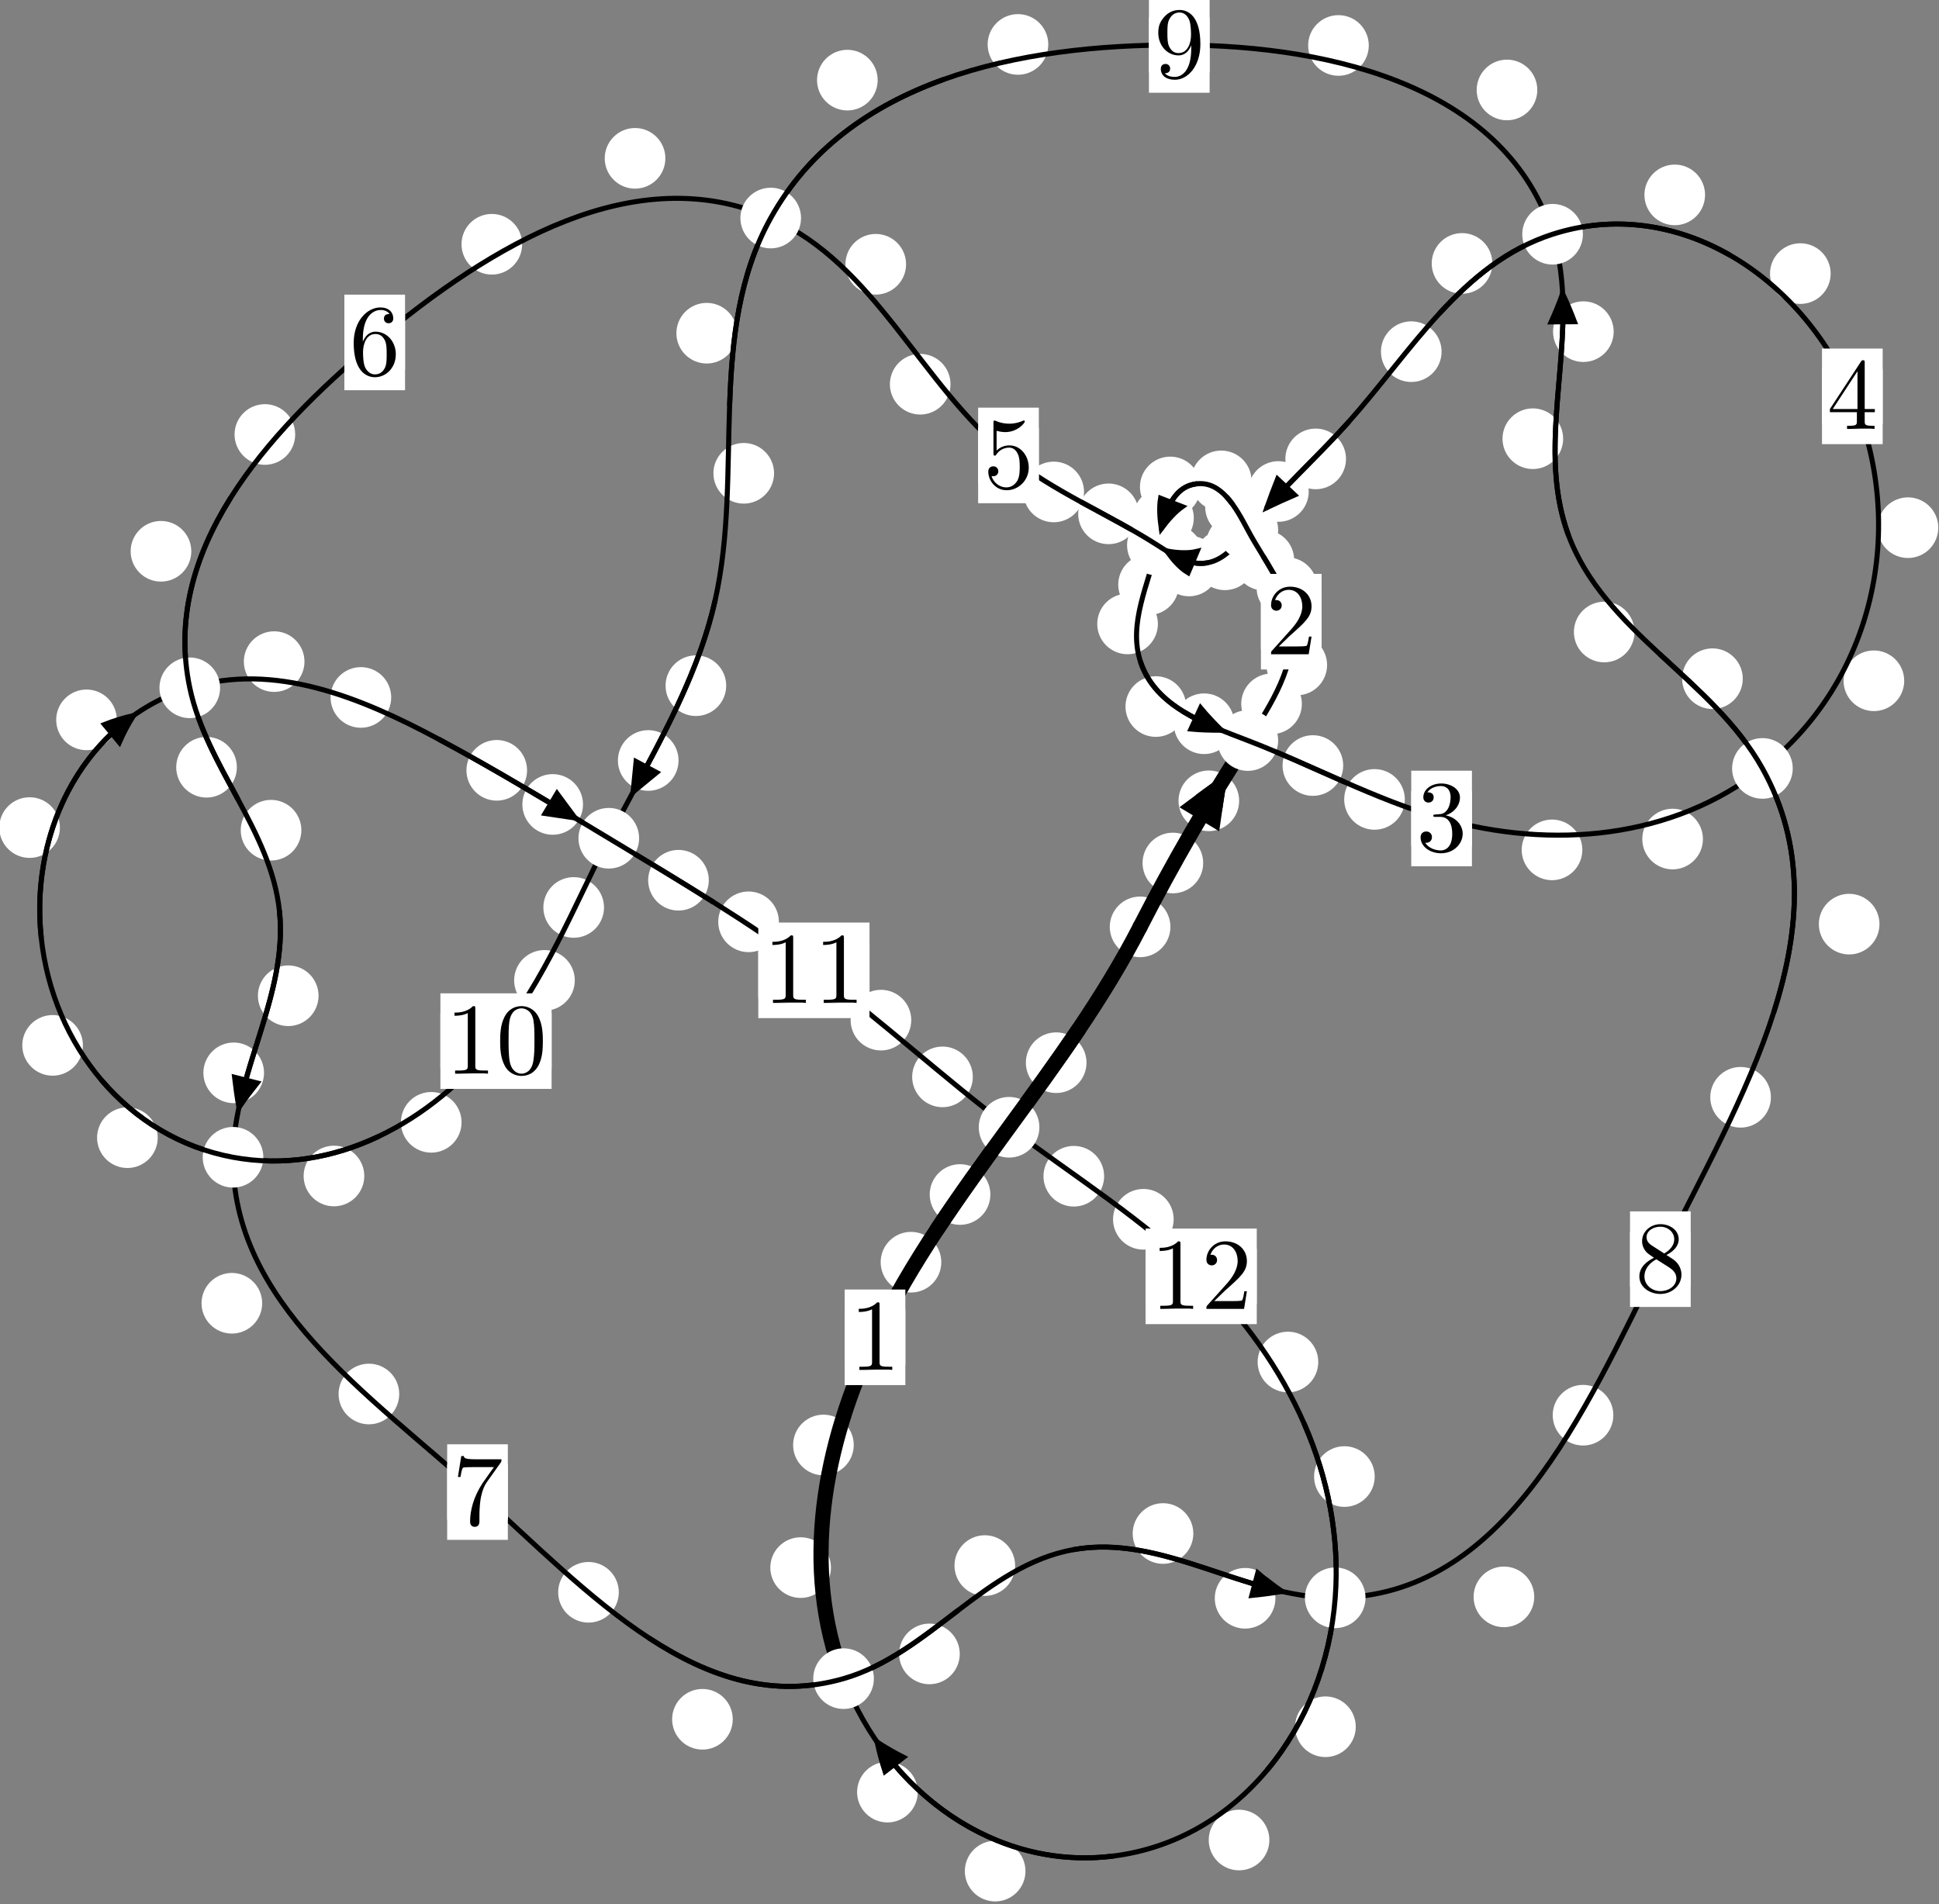 <?xml version="1.0"?>
<!-- Created by MetaPost 1.999 on 2021.07.06:0004 -->
<svg version="1.1" xmlns="http://www.w3.org/2000/svg" xmlns:xlink="http://www.w3.org/1999/xlink" width="191.131" height="187.716" viewBox="0 0 191.131 187.716">
<rect x="0" y="0" width="191.131" height="187.716" fill="#808080" stroke="none"/>
<!-- Original BoundingBox: -123.071060 -114.436707 68.060013 73.278839 -->
  <defs>
    <g transform="scale(0.01,0.01)" id="GLYPHcmr10_48">
      <path style="fill-rule: evenodd;" d="M460 -320C460 -400,455 -480,420 -554C374 -650,292 -666,250 -666C190 -666,117 -640,76 -547C44 -478,39 -400,39 -320C39 -245,43 -155,84 -79C127 2,200 22,249 22C303 22,379 1,423 -94C455 -163,460 -241,460 -320M249 -0C210 -0,151 -25,133 -121C122 -181,122 -273,122 -332C122 -396,122 -462,130 -516C149 -635,224 -644,249 -644C282 -644,348 -626,367 -527C377 -471,377 -395,377 -332C377 -257,377 -189,366 -125C351 -30,294 -0,249 -0"></path>
    </g>
    <g transform="scale(0.01,0.01)" id="GLYPHcmr10_49">
      <path style="fill-rule: evenodd;" d="M294 -640C294 -664,294 -666,271 -666C209 -602,121 -602,89 -602L89 -571C109 -571,168 -571,220 -597L220 -79C220 -43,217 -31,127 -31L95 -31L95 -0L257 -0L130 -3L217 -3L257 -3L297 -3L384 -3L419 -0L419 -31L387 -31C297 -31,294 -42,294 -79"></path>
    </g>
    <g transform="scale(0.01,0.01)" id="GLYPHcmr10_50">
      <path style="fill-rule: evenodd;" d="M127 -77L233 -180C389 -318,449 -372,449 -472C449 -586,359 -666,237 -666C124 -666,50 -574,50 -485C50 -429,100 -429,103 -429C120 -429,155 -441,155 -482C155 -508,137 -534,102 -534C94 -534,92 -534,89 -533C112 -598,166 -635,224 -635C315 -635,358 -554,358 -472C358 -392,308 -313,253 -251L61 -37C50 -26,50 -24,50 -0L421 -0L449 -174L424 -174C419 -144,412 -100,402 -85C395 -77,329 -77,307 -77"></path>
    </g>
    <g transform="scale(0.01,0.01)" id="GLYPHcmr10_51">
      <path style="fill-rule: evenodd;" d="M290 -352C372 -379,430 -449,430 -528C430 -610,342 -666,246 -666C145 -666,69 -606,69 -530C69 -497,91 -478,120 -478C151 -478,171 -500,171 -529C171 -579,124 -579,109 -579C140 -628,206 -641,242 -641C283 -641,338 -619,338 -529C338 -517,336 -459,310 -415C280 -367,246 -364,221 -363C213 -362,189 -360,182 -360C174 -359,167 -358,167 -348C167 -337,174 -337,191 -337L235 -337C317 -337,354 -269,354 -171C354 -35,285 -6,241 -6C198 -6,123 -23,88 -82C123 -77,154 -99,154 -137C154 -173,127 -193,98 -193C74 -193,42 -179,42 -135C42 -44,135 22,244 22C366 22,457 -69,457 -171C457 -253,394 -331,290 -352"></path>
    </g>
    <g transform="scale(0.01,0.01)" id="GLYPHcmr10_52">
      <path style="fill-rule: evenodd;" d="M294 -165L294 -78C294 -42,292 -31,218 -31L197 -31L197 -0L332 -0L238 -3L290 -3L332 -3L374 -3L427 -3L468 -0L468 -31L447 -31C373 -31,371 -42,371 -78L371 -165L471 -165L471 -196L371 -196L371 -651C371 -671,371 -677,355 -677C346 -677,343 -677,335 -665L28 -196L28 -165M300 -196L56 -196L300 -569"></path>
    </g>
    <g transform="scale(0.01,0.01)" id="GLYPHcmr10_53">
      <path style="fill-rule: evenodd;" d="M449 -201C449 -320,367 -420,259 -420C211 -420,168 -404,132 -369L132 -564C152 -558,185 -551,217 -551C340 -551,410 -642,410 -655C410 -661,407 -666,400 -666C399 -666,397 -666,392 -663C372 -654,323 -634,256 -634C216 -634,170 -641,123 -662C115 -665,113 -665,111 -665C101 -665,101 -657,101 -641L101 -345C101 -327,101 -319,115 -319C122 -319,124 -322,128 -328C139 -344,176 -398,257 -398C309 -398,334 -352,342 -334C358 -297,360 -258,360 -208C360 -173,360 -113,336 -71C312 -32,275 -6,229 -6C156 -6,99 -59,82 -118C85 -117,88 -116,99 -116C132 -116,149 -141,149 -165C149 -189,132 -214,99 -214C85 -214,50 -207,50 -161C50 -75,119 22,231 22C347 22,449 -74,449 -201"></path>
    </g>
    <g transform="scale(0.01,0.01)" id="GLYPHcmr10_54">
      <path style="fill-rule: evenodd;" d="M132 -328L132 -352C132 -605,256 -641,307 -641C331 -641,373 -635,395 -601C380 -601,340 -601,340 -556C340 -525,364 -510,386 -510C402 -510,432 -519,432 -558C432 -618,388 -666,305 -666C177 -666,42 -537,42 -316C42 -49,158 22,251 22C362 22,457 -72,457 -204C457 -331,368 -427,257 -427C189 -427,152 -376,132 -328M251 -6C188 -6,158 -66,152 -81C134 -128,134 -208,134 -226C134 -304,166 -404,256 -404C272 -404,318 -404,349 -342C367 -305,367 -254,367 -205C367 -157,367 -107,350 -71C320 -11,274 -6,251 -6"></path>
    </g>
    <g transform="scale(0.01,0.01)" id="GLYPHcmr10_55">
      <path style="fill-rule: evenodd;" d="M476 -609C485 -621,485 -623,485 -644L242 -644C120 -644,118 -657,114 -676L89 -676L56 -470L81 -470C84 -486,93 -549,106 -561C113 -567,191 -567,204 -567L411 -567C400 -551,321 -442,299 -409C209 -274,176 -135,176 -33C176 -23,176 22,222 22C268 22,268 -23,268 -33L268 -84C268 -139,271 -194,279 -248C283 -271,297 -357,341 -419"></path>
    </g>
    <g transform="scale(0.01,0.01)" id="GLYPHcmr10_56">
      <path style="fill-rule: evenodd;" d="M163 -457C117 -487,113 -521,113 -538C113 -599,178 -641,249 -641C322 -641,386 -589,386 -517C386 -460,347 -412,287 -377M309 -362C381 -399,430 -451,430 -517C430 -609,341 -666,250 -666C150 -666,69 -592,69 -499C69 -481,71 -436,113 -389C124 -377,161 -352,186 -335C128 -306,42 -250,42 -151C42 -45,144 22,249 22C362 22,457 -61,457 -168C457 -204,446 -249,408 -291C389 -312,373 -322,309 -362M209 -320L332 -242C360 -223,407 -193,407 -132C407 -58,332 -6,250 -6C164 -6,92 -68,92 -151C92 -209,124 -273,209 -320"></path>
    </g>
    <g transform="scale(0.01,0.01)" id="GLYPHcmr10_57">
      <path style="fill-rule: evenodd;" d="M367 -318L367 -286C367 -52,263 -6,205 -6C188 -6,134 -8,107 -42C151 -42,159 -71,159 -88C159 -119,135 -134,113 -134C97 -134,67 -125,67 -86C67 -19,121 22,206 22C335 22,457 -114,457 -329C457 -598,342 -666,253 -666C198 -666,149 -648,106 -603C65 -558,42 -516,42 -441C42 -316,130 -218,242 -218C303 -218,344 -260,367 -318M243 -241C227 -241,181 -241,150 -304C132 -341,132 -391,132 -440C132 -494,132 -541,153 -578C180 -628,218 -641,253 -641C299 -641,332 -607,349 -562C361 -530,365 -467,365 -421C365 -338,331 -241,243 -241"></path>
    </g>
  </defs>
  <path d="M118.601 85.072C118.601 84.28,118.286 83.519,117.726 82.959C117.165 82.398,116.405 82.083,115.612 82.083C114.82 82.083,114.06 82.398,113.499 82.959C112.939 83.519,112.624 84.28,112.624 85.072C112.624 85.865,112.939 86.625,113.499 87.186C114.06 87.746,114.82 88.061,115.612 88.061C116.405 88.061,117.165 87.746,117.726 87.186C118.286 86.625,118.601 85.865,118.601 85.072Z" style="fill: rgb(100%,100%,100%);stroke: none;"></path>
  <path d="M115.37 91.368C115.37 90.575,115.055 89.815,114.494 89.255C113.934 88.694,113.174 88.379,112.381 88.379C111.588 88.379,110.828 88.694,110.268 89.255C109.707 89.815,109.392 90.575,109.392 91.368C109.392 92.161,109.707 92.921,110.268 93.481C110.828 94.042,111.588 94.357,112.381 94.357C113.174 94.357,113.934 94.042,114.494 93.481C115.055 92.921,115.37 92.161,115.37 91.368Z" style="fill: rgb(100%,100%,100%);stroke: none;"></path>
  <path d="M128.327 69.385C128.327 68.592,128.012 67.832,127.452 67.272C126.891 66.711,126.131 66.396,125.338 66.396C124.546 66.396,123.785 66.711,123.225 67.272C122.665 67.832,122.35 68.592,122.35 69.385C122.35 70.178,122.665 70.938,123.225 71.498C123.785 72.059,124.546 72.374,125.338 72.374C126.131 72.374,126.891 72.059,127.452 71.498C128.012 70.938,128.327 70.178,128.327 69.385Z" style="fill: rgb(100%,100%,100%);stroke: none;"></path>
  <path d="M122.145 78.942C122.145 78.149,121.83 77.389,121.27 76.829C120.709 76.268,119.949 75.953,119.156 75.953C118.364 75.953,117.604 76.268,117.043 76.829C116.483 77.389,116.168 78.149,116.168 78.942C116.168 79.735,116.483 80.495,117.043 81.055C117.604 81.616,118.364 81.931,119.156 81.931C119.949 81.931,120.709 81.616,121.27 81.055C121.83 80.495,122.145 79.735,122.145 78.942Z" style="fill: rgb(100%,100%,100%);stroke: none;"></path>
  <path d="M129.843 57.925C129.843 57.133,129.528 56.373,128.967 55.812C128.407 55.252,127.647 54.937,126.854 54.937C126.061 54.937,125.301 55.252,124.741 55.812C124.18 56.373,123.865 57.133,123.865 57.925C123.865 58.718,124.18 59.478,124.741 60.039C125.301 60.599,126.061 60.914,126.854 60.914C127.647 60.914,128.407 60.599,128.967 60.039C129.528 59.478,129.843 58.718,129.843 57.925Z" style="fill: rgb(100%,100%,100%);stroke: none;"></path>
  <path d="M130.814 65.554C130.814 64.761,130.499 64.001,129.939 63.44C129.379 62.88,128.618 62.565,127.826 62.565C127.033 62.565,126.273 62.88,125.712 63.44C125.152 64.001,124.837 64.761,124.837 65.554C124.837 66.346,125.152 67.106,125.712 67.667C126.273 68.227,127.033 68.542,127.826 68.542C128.618 68.542,129.379 68.227,129.939 67.667C130.499 67.106,130.814 66.346,130.814 65.554Z" style="fill: rgb(100%,100%,100%);stroke: none;"></path>
  <path d="M124.775 49.967C124.775 49.174,124.46 48.414,123.9 47.854C123.339 47.293,122.579 46.978,121.787 46.978C120.994 46.978,120.234 47.293,119.673 47.854C119.113 48.414,118.798 49.174,118.798 49.967C118.798 50.76,119.113 51.52,119.673 52.08C120.234 52.641,120.994 52.956,121.787 52.956C122.579 52.956,123.339 52.641,123.9 52.08C124.46 51.52,124.775 50.76,124.775 49.967Z" style="fill: rgb(100%,100%,100%);stroke: none;"></path>
  <path d="M127.57 55.219C127.57 54.427,127.255 53.667,126.695 53.106C126.134 52.546,125.374 52.231,124.581 52.231C123.789 52.231,123.029 52.546,122.468 53.106C121.908 53.667,121.593 54.427,121.593 55.219C121.593 56.012,121.908 56.772,122.468 57.333C123.029 57.893,123.789 58.208,124.581 58.208C125.374 58.208,126.134 57.893,126.695 57.333C127.255 56.772,127.57 56.012,127.57 55.219Z" style="fill: rgb(100%,100%,100%);stroke: none;"></path>
  <path d="M118.343 48.002C118.343 47.21,118.028 46.449,117.468 45.889C116.907 45.328,116.147 45.013,115.355 45.013C114.562 45.013,113.802 45.328,113.241 45.889C112.681 46.449,112.366 47.21,112.366 48.002C112.366 48.795,112.681 49.555,113.241 50.116C113.802 50.676,114.562 50.991,115.355 50.991C116.147 50.991,116.907 50.676,117.468 50.116C118.028 49.555,118.343 48.795,118.343 48.002Z" style="fill: rgb(100%,100%,100%);stroke: none;"></path>
  <path d="M123.368 47.404C123.368 46.611,123.053 45.851,122.492 45.291C121.932 44.73,121.172 44.415,120.379 44.415C119.586 44.415,118.826 44.73,118.266 45.291C117.705 45.851,117.39 46.611,117.39 47.404C117.39 48.197,117.705 48.957,118.266 49.517C118.826 50.078,119.586 50.393,120.379 50.393C121.172 50.393,121.932 50.078,122.492 49.517C123.053 48.957,123.368 48.197,123.368 47.404Z" style="fill: rgb(100%,100%,100%);stroke: none;"></path>
  <path d="M116.205 57.635C116.205 56.842,115.89 56.082,115.33 55.521C114.77 54.961,114.009 54.646,113.217 54.646C112.424 54.646,111.664 54.961,111.103 55.521C110.543 56.082,110.228 56.842,110.228 57.635C110.228 58.427,110.543 59.188,111.103 59.748C111.664 60.309,112.424 60.623,113.217 60.623C114.009 60.623,114.77 60.309,115.33 59.748C115.89 59.188,116.205 58.427,116.205 57.635Z" style="fill: rgb(100%,100%,100%);stroke: none;"></path>
  <path d="M117.674 51.061C117.674 50.268,117.359 49.508,116.799 48.948C116.238 48.387,115.478 48.072,114.685 48.072C113.893 48.072,113.132 48.387,112.572 48.948C112.011 49.508,111.697 50.268,111.697 51.061C111.697 51.854,112.011 52.614,112.572 53.174C113.132 53.735,113.893 54.05,114.685 54.05C115.478 54.05,116.238 53.735,116.799 53.174C117.359 52.614,117.674 51.854,117.674 51.061Z" style="fill: rgb(100%,100%,100%);stroke: none;"></path>
  <path d="M116.919 69.649C116.919 68.857,116.604 68.097,116.044 67.536C115.484 66.976,114.723 66.661,113.931 66.661C113.138 66.661,112.378 66.976,111.817 67.536C111.257 68.097,110.942 68.857,110.942 69.649C110.942 70.442,111.257 71.202,111.817 71.763C112.378 72.323,113.138 72.638,113.931 72.638C114.723 72.638,115.484 72.323,116.044 71.763C116.604 71.202,116.919 70.442,116.919 69.649Z" style="fill: rgb(100%,100%,100%);stroke: none;"></path>
  <path d="M114.135 61.504C114.135 60.711,113.821 59.951,113.26 59.391C112.7 58.83,111.939 58.515,111.147 58.515C110.354 58.515,109.594 58.83,109.033 59.391C108.473 59.951,108.158 60.711,108.158 61.504C108.158 62.297,108.473 63.057,109.033 63.617C109.594 64.178,110.354 64.493,111.147 64.493C111.939 64.493,112.7 64.178,113.26 63.617C113.821 63.057,114.135 62.297,114.135 61.504Z" style="fill: rgb(100%,100%,100%);stroke: none;"></path>
  <path d="M132.402 75.465C132.402 74.672,132.087 73.912,131.526 73.351C130.966 72.791,130.206 72.476,129.413 72.476C128.62 72.476,127.86 72.791,127.3 73.351C126.739 73.912,126.424 74.672,126.424 75.465C126.424 76.257,126.739 77.017,127.3 77.578C127.86 78.138,128.62 78.453,129.413 78.453C130.206 78.453,130.966 78.138,131.526 77.578C132.087 77.017,132.402 76.257,132.402 75.465Z" style="fill: rgb(100%,100%,100%);stroke: none;"></path>
  <path d="M121.679 71.344C121.679 70.551,121.364 69.791,120.804 69.231C120.243 68.67,119.483 68.355,118.691 68.355C117.898 68.355,117.138 68.67,116.577 69.231C116.017 69.791,115.702 70.551,115.702 71.344C115.702 72.137,116.017 72.897,116.577 73.457C117.138 74.018,117.898 74.333,118.691 74.333C119.483 74.333,120.243 74.018,120.804 73.457C121.364 72.897,121.679 72.137,121.679 71.344Z" style="fill: rgb(100%,100%,100%);stroke: none;"></path>
  <path d="M155.974 83.778C155.974 82.985,155.659 82.225,155.099 81.665C154.538 81.104,153.778 80.789,152.986 80.789C152.193 80.789,151.433 81.104,150.872 81.665C150.312 82.225,149.997 82.985,149.997 83.778C149.997 84.571,150.312 85.331,150.872 85.891C151.433 86.452,152.193 86.767,152.986 86.767C153.778 86.767,154.538 86.452,155.099 85.891C155.659 85.331,155.974 84.571,155.974 83.778Z" style="fill: rgb(100%,100%,100%);stroke: none;"></path>
  <path d="M138.477 78.803C138.477 78.011,138.162 77.251,137.602 76.69C137.041 76.13,136.281 75.815,135.488 75.815C134.696 75.815,133.935 76.13,133.375 76.69C132.814 77.251,132.5 78.011,132.5 78.803C132.5 79.596,132.814 80.356,133.375 80.917C133.935 81.477,134.696 81.792,135.488 81.792C136.281 81.792,137.041 81.477,137.602 80.917C138.162 80.356,138.477 79.596,138.477 78.803Z" style="fill: rgb(100%,100%,100%);stroke: none;"></path>
  <path d="M187.702 67.109C187.702 66.317,187.387 65.557,186.826 64.996C186.266 64.436,185.506 64.121,184.713 64.121C183.92 64.121,183.16 64.436,182.6 64.996C182.039 65.557,181.724 66.317,181.724 67.109C181.724 67.902,182.039 68.662,182.6 69.223C183.16 69.783,183.92 70.098,184.713 70.098C185.506 70.098,186.266 69.783,186.826 69.223C187.387 68.662,187.702 67.902,187.702 67.109Z" style="fill: rgb(100%,100%,100%);stroke: none;"></path>
  <path d="M167.861 82.71C167.861 81.918,167.546 81.157,166.985 80.597C166.425 80.037,165.665 79.722,164.872 79.722C164.079 79.722,163.319 80.037,162.759 80.597C162.198 81.157,161.883 81.918,161.883 82.71C161.883 83.503,162.198 84.263,162.759 84.824C163.319 85.384,164.079 85.699,164.872 85.699C165.665 85.699,166.425 85.384,166.985 84.824C167.546 84.263,167.861 83.503,167.861 82.71Z" style="fill: rgb(100%,100%,100%);stroke: none;"></path>
  <path d="M180.451 26.97C180.451 26.177,180.136 25.417,179.576 24.857C179.015 24.296,178.255 23.981,177.462 23.981C176.67 23.981,175.909 24.296,175.349 24.857C174.788 25.417,174.474 26.177,174.474 26.97C174.474 27.763,174.788 28.523,175.349 29.083C175.909 29.644,176.67 29.959,177.462 29.959C178.255 29.959,179.015 29.644,179.576 29.083C180.136 28.523,180.451 27.763,180.451 26.97Z" style="fill: rgb(100%,100%,100%);stroke: none;"></path>
  <path d="M191.06 52.018C191.06 51.225,190.745 50.465,190.185 49.904C189.624 49.344,188.864 49.029,188.071 49.029C187.279 49.029,186.518 49.344,185.958 49.904C185.397 50.465,185.083 51.225,185.083 52.018C185.083 52.81,185.397 53.57,185.958 54.131C186.518 54.691,187.279 55.006,188.071 55.006C188.864 55.006,189.624 54.691,190.185 54.131C190.745 53.57,191.06 52.81,191.06 52.018Z" style="fill: rgb(100%,100%,100%);stroke: none;"></path>
  <path d="M147.105 25.968C147.105 25.175,146.79 24.415,146.229 23.854C145.669 23.294,144.909 22.979,144.116 22.979C143.323 22.979,142.563 23.294,142.003 23.854C141.442 24.415,141.127 25.175,141.127 25.968C141.127 26.76,141.442 27.52,142.003 28.081C142.563 28.641,143.323 28.956,144.116 28.956C144.909 28.956,145.669 28.641,146.229 28.081C146.79 27.52,147.105 26.76,147.105 25.968Z" style="fill: rgb(100%,100%,100%);stroke: none;"></path>
  <path d="M168.071 19.212C168.071 18.42,167.756 17.66,167.196 17.099C166.635 16.539,165.875 16.224,165.083 16.224C164.29 16.224,163.53 16.539,162.969 17.099C162.409 17.66,162.094 18.42,162.094 19.212C162.094 20.005,162.409 20.765,162.969 21.326C163.53 21.886,164.29 22.201,165.083 22.201C165.875 22.201,166.635 21.886,167.196 21.326C167.756 20.765,168.071 20.005,168.071 19.212Z" style="fill: rgb(100%,100%,100%);stroke: none;"></path>
  <path d="M132.678 45.238C132.678 44.445,132.363 43.685,131.802 43.125C131.242 42.564,130.482 42.249,129.689 42.249C128.896 42.249,128.136 42.564,127.576 43.125C127.015 43.685,126.7 44.445,126.7 45.238C126.7 46.031,127.015 46.791,127.576 47.351C128.136 47.912,128.896 48.227,129.689 48.227C130.482 48.227,131.242 47.912,131.802 47.351C132.363 46.791,132.678 46.031,132.678 45.238Z" style="fill: rgb(100%,100%,100%);stroke: none;"></path>
  <path d="M142.1 34.666C142.1 33.873,141.785 33.113,141.224 32.553C140.664 31.992,139.904 31.677,139.111 31.677C138.318 31.677,137.558 31.992,136.998 32.553C136.437 33.113,136.122 33.873,136.122 34.666C136.122 35.459,136.437 36.219,136.998 36.779C137.558 37.34,138.318 37.655,139.111 37.655C139.904 37.655,140.664 37.34,141.224 36.779C141.785 36.219,142.1 35.459,142.1 34.666Z" style="fill: rgb(100%,100%,100%);stroke: none;"></path>
  <path d="M124.876 53.649C124.876 52.856,124.561 52.096,124 51.535C123.44 50.975,122.68 50.66,121.887 50.66C121.094 50.66,120.334 50.975,119.774 51.535C119.213 52.096,118.898 52.856,118.898 53.649C118.898 54.441,119.213 55.201,119.774 55.762C120.334 56.322,121.094 56.637,121.887 56.637C122.68 56.637,123.44 56.322,124 55.762C124.561 55.201,124.876 54.441,124.876 53.649Z" style="fill: rgb(100%,100%,100%);stroke: none;"></path>
  <path d="M129.006 48.45C129.006 47.657,128.691 46.897,128.13 46.336C127.57 45.776,126.81 45.461,126.017 45.461C125.224 45.461,124.464 45.776,123.904 46.336C123.343 46.897,123.028 47.657,123.028 48.45C123.028 49.242,123.343 50.003,123.904 50.563C124.464 51.123,125.224 51.438,126.017 51.438C126.81 51.438,127.57 51.123,128.13 50.563C128.691 50.003,129.006 49.242,129.006 48.45Z" style="fill: rgb(100%,100%,100%);stroke: none;"></path>
  <path d="M120.192 55.791C120.192 54.998,119.877 54.238,119.316 53.677C118.756 53.117,117.996 52.802,117.203 52.802C116.41 52.802,115.65 53.117,115.09 53.677C114.529 54.238,114.214 54.998,114.214 55.791C114.214 56.583,114.529 57.344,115.09 57.904C115.65 58.465,116.41 58.78,117.203 58.78C117.996 58.78,118.756 58.465,119.316 57.904C119.877 57.344,120.192 56.583,120.192 55.791Z" style="fill: rgb(100%,100%,100%);stroke: none;"></path>
  <path d="M123.728 55.184C123.728 54.391,123.413 53.631,122.853 53.07C122.292 52.51,121.532 52.195,120.74 52.195C119.947 52.195,119.187 52.51,118.626 53.07C118.066 53.631,117.751 54.391,117.751 55.184C117.751 55.976,118.066 56.737,118.626 57.297C119.187 57.858,119.947 58.173,120.74 58.173C121.532 58.173,122.292 57.858,122.853 57.297C123.413 56.737,123.728 55.976,123.728 55.184Z" style="fill: rgb(100%,100%,100%);stroke: none;"></path>
  <path d="M112.257 50.654C112.257 49.861,111.942 49.101,111.381 48.54C110.821 47.98,110.061 47.665,109.268 47.665C108.475 47.665,107.715 47.98,107.155 48.54C106.594 49.101,106.279 49.861,106.279 50.654C106.279 51.446,106.594 52.206,107.155 52.767C107.715 53.327,108.475 53.642,109.268 53.642C110.061 53.642,110.821 53.327,111.381 52.767C111.942 52.206,112.257 51.446,112.257 50.654Z" style="fill: rgb(100%,100%,100%);stroke: none;"></path>
  <path d="M118.591 54.714C118.591 53.921,118.276 53.161,117.716 52.6C117.155 52.04,116.395 51.725,115.603 51.725C114.81 51.725,114.05 52.04,113.489 52.6C112.929 53.161,112.614 53.921,112.614 54.714C112.614 55.506,112.929 56.266,113.489 56.827C114.05 57.387,114.81 57.702,115.603 57.702C116.395 57.702,117.155 57.387,117.716 56.827C118.276 56.266,118.591 55.506,118.591 54.714Z" style="fill: rgb(100%,100%,100%);stroke: none;"></path>
  <path d="M93.695 37.875C93.695 37.082,93.38 36.322,92.82 35.761C92.259 35.201,91.499 34.886,90.707 34.886C89.914 34.886,89.154 35.201,88.593 35.761C88.033 36.322,87.718 37.082,87.718 37.875C87.718 38.667,88.033 39.428,88.593 39.988C89.154 40.549,89.914 40.864,90.707 40.864C91.499 40.864,92.259 40.549,92.82 39.988C93.38 39.428,93.695 38.667,93.695 37.875Z" style="fill: rgb(100%,100%,100%);stroke: none;"></path>
  <path d="M106.856 48.494C106.856 47.702,106.541 46.941,105.98 46.381C105.42 45.821,104.66 45.506,103.867 45.506C103.074 45.506,102.314 45.821,101.754 46.381C101.193 46.941,100.878 47.702,100.878 48.494C100.878 49.287,101.193 50.047,101.754 50.608C102.314 51.168,103.074 51.483,103.867 51.483C104.66 51.483,105.42 51.168,105.98 50.608C106.541 50.047,106.856 49.287,106.856 48.494Z" style="fill: rgb(100%,100%,100%);stroke: none;"></path>
  <path d="M65.587 15.608C65.587 14.815,65.272 14.055,64.711 13.495C64.151 12.934,63.391 12.619,62.598 12.619C61.805 12.619,61.045 12.934,60.485 13.495C59.924 14.055,59.609 14.815,59.609 15.608C59.609 16.401,59.924 17.161,60.485 17.721C61.045 18.282,61.805 18.597,62.598 18.597C63.391 18.597,64.151 18.282,64.711 17.721C65.272 17.161,65.587 16.401,65.587 15.608Z" style="fill: rgb(100%,100%,100%);stroke: none;"></path>
  <path d="M89.313 26.051C89.313 25.258,88.998 24.498,88.437 23.938C87.877 23.377,87.116 23.062,86.324 23.062C85.531 23.062,84.771 23.377,84.21 23.938C83.65 24.498,83.335 25.258,83.335 26.051C83.335 26.844,83.65 27.604,84.21 28.164C84.771 28.725,85.531 29.04,86.324 29.04C87.116 29.04,87.877 28.725,88.437 28.164C88.998 27.604,89.313 26.844,89.313 26.051Z" style="fill: rgb(100%,100%,100%);stroke: none;"></path>
  <path d="M29.098 42.83C29.098 42.038,28.783 41.277,28.223 40.717C27.662 40.156,26.902 39.841,26.109 39.841C25.317 39.841,24.557 40.156,23.996 40.717C23.436 41.277,23.121 42.038,23.121 42.83C23.121 43.623,23.436 44.383,23.996 44.944C24.557 45.504,25.317 45.819,26.109 45.819C26.902 45.819,27.662 45.504,28.223 44.944C28.783 44.383,29.098 43.623,29.098 42.83Z" style="fill: rgb(100%,100%,100%);stroke: none;"></path>
  <path d="M51.469 24.079C51.469 23.286,51.155 22.526,50.594 21.965C50.034 21.405,49.273 21.09,48.481 21.09C47.688 21.09,46.928 21.405,46.367 21.965C45.807 22.526,45.492 23.286,45.492 24.079C45.492 24.871,45.807 25.631,46.367 26.192C46.928 26.752,47.688 27.067,48.481 27.067C49.273 27.067,50.034 26.752,50.594 26.192C51.155 25.631,51.469 24.871,51.469 24.079Z" style="fill: rgb(100%,100%,100%);stroke: none;"></path>
  <path d="M23.348 75.632C23.348 74.839,23.033 74.079,22.472 73.519C21.912 72.958,21.152 72.643,20.359 72.643C19.566 72.643,18.806 72.958,18.246 73.519C17.685 74.079,17.37 74.839,17.37 75.632C17.37 76.425,17.685 77.185,18.246 77.745C18.806 78.306,19.566 78.621,20.359 78.621C21.152 78.621,21.912 78.306,22.472 77.745C23.033 77.185,23.348 76.425,23.348 75.632Z" style="fill: rgb(100%,100%,100%);stroke: none;"></path>
  <path d="M18.856 54.344C18.856 53.551,18.541 52.791,17.98 52.23C17.42 51.67,16.66 51.355,15.867 51.355C15.074 51.355,14.314 51.67,13.754 52.23C13.193 52.791,12.878 53.551,12.878 54.344C12.878 55.136,13.193 55.897,13.754 56.457C14.314 57.018,15.074 57.332,15.867 57.332C16.66 57.332,17.42 57.018,17.98 56.457C18.541 55.897,18.856 55.136,18.856 54.344Z" style="fill: rgb(100%,100%,100%);stroke: none;"></path>
  <path d="M31.4 98.157C31.4 97.364,31.085 96.604,30.525 96.044C29.964 95.483,29.204 95.168,28.412 95.168C27.619 95.168,26.859 95.483,26.298 96.044C25.738 96.604,25.423 97.364,25.423 98.157C25.423 98.95,25.738 99.71,26.298 100.27C26.859 100.831,27.619 101.146,28.412 101.146C29.204 101.146,29.964 100.831,30.525 100.27C31.085 99.71,31.4 98.95,31.4 98.157Z" style="fill: rgb(100%,100%,100%);stroke: none;"></path>
  <path d="M29.706 81.839C29.706 81.046,29.391 80.286,28.831 79.725C28.27 79.165,27.51 78.85,26.718 78.85C25.925 78.85,25.165 79.165,24.604 79.725C24.044 80.286,23.729 81.046,23.729 81.839C23.729 82.631,24.044 83.391,24.604 83.952C25.165 84.512,25.925 84.827,26.718 84.827C27.51 84.827,28.27 84.512,28.831 83.952C29.391 83.391,29.706 82.631,29.706 81.839Z" style="fill: rgb(100%,100%,100%);stroke: none;"></path>
  <path d="M25.843 128.471C25.843 127.679,25.528 126.918,24.968 126.358C24.407 125.798,23.647 125.483,22.855 125.483C22.062 125.483,21.302 125.798,20.741 126.358C20.181 126.918,19.866 127.679,19.866 128.471C19.866 129.264,20.181 130.024,20.741 130.585C21.302 131.145,22.062 131.46,22.855 131.46C23.647 131.46,24.407 131.145,24.968 130.585C25.528 130.024,25.843 129.264,25.843 128.471Z" style="fill: rgb(100%,100%,100%);stroke: none;"></path>
  <path d="M26.026 105.758C26.026 104.965,25.711 104.205,25.15 103.644C24.59 103.084,23.83 102.769,23.037 102.769C22.244 102.769,21.484 103.084,20.924 103.644C20.363 104.205,20.048 104.965,20.048 105.758C20.048 106.55,20.363 107.31,20.924 107.871C21.484 108.431,22.244 108.746,23.037 108.746C23.83 108.746,24.59 108.431,25.15 107.871C25.711 107.31,26.026 106.55,26.026 105.758Z" style="fill: rgb(100%,100%,100%);stroke: none;"></path>
  <path d="M60.997 156.963C60.997 156.171,60.682 155.411,60.122 154.85C59.561 154.29,58.801 153.975,58.009 153.975C57.216 153.975,56.456 154.29,55.895 154.85C55.335 155.411,55.02 156.171,55.02 156.963C55.02 157.756,55.335 158.516,55.895 159.077C56.456 159.637,57.216 159.952,58.009 159.952C58.801 159.952,59.561 159.637,60.122 159.077C60.682 158.516,60.997 157.756,60.997 156.963Z" style="fill: rgb(100%,100%,100%);stroke: none;"></path>
  <path d="M39.353 137.417C39.353 136.624,39.038 135.864,38.477 135.303C37.917 134.743,37.157 134.428,36.364 134.428C35.571 134.428,34.811 134.743,34.251 135.303C33.69 135.864,33.375 136.624,33.375 137.417C33.375 138.209,33.69 138.97,34.251 139.53C34.811 140.09,35.571 140.405,36.364 140.405C37.157 140.405,37.917 140.09,38.477 139.53C39.038 138.97,39.353 138.209,39.353 137.417Z" style="fill: rgb(100%,100%,100%);stroke: none;"></path>
  <path d="M94.606 163.037C94.606 162.245,94.291 161.484,93.73 160.924C93.17 160.363,92.41 160.049,91.617 160.049C90.824 160.049,90.064 160.363,89.504 160.924C88.943 161.484,88.628 162.245,88.628 163.037C88.628 163.83,88.943 164.59,89.504 165.151C90.064 165.711,90.824 166.026,91.617 166.026C92.41 166.026,93.17 165.711,93.73 165.151C94.291 164.59,94.606 163.83,94.606 163.037Z" style="fill: rgb(100%,100%,100%);stroke: none;"></path>
  <path d="M72.23 169.481C72.23 168.689,71.915 167.928,71.355 167.368C70.794 166.808,70.034 166.493,69.241 166.493C68.449 166.493,67.688 166.808,67.128 167.368C66.567 167.928,66.253 168.689,66.253 169.481C66.253 170.274,66.567 171.034,67.128 171.595C67.688 172.155,68.449 172.47,69.241 172.47C70.034 172.47,70.794 172.155,71.355 171.595C71.915 171.034,72.23 170.274,72.23 169.481Z" style="fill: rgb(100%,100%,100%);stroke: none;"></path>
  <path d="M117.629 151.169C117.629 150.377,117.314 149.616,116.753 149.056C116.193 148.495,115.433 148.181,114.64 148.181C113.847 148.181,113.087 148.495,112.527 149.056C111.966 149.616,111.651 150.377,111.651 151.169C111.651 151.962,111.966 152.722,112.527 153.283C113.087 153.843,113.847 154.158,114.64 154.158C115.433 154.158,116.193 153.843,116.753 153.283C117.314 152.722,117.629 151.962,117.629 151.169Z" style="fill: rgb(100%,100%,100%);stroke: none;"></path>
  <path d="M100.063 154.33C100.063 153.537,99.748 152.777,99.188 152.216C98.627 151.656,97.867 151.341,97.074 151.341C96.282 151.341,95.522 151.656,94.961 152.216C94.401 152.777,94.086 153.537,94.086 154.33C94.086 155.122,94.401 155.882,94.961 156.443C95.522 157.003,96.282 157.318,97.074 157.318C97.867 157.318,98.627 157.003,99.188 156.443C99.748 155.882,100.063 155.122,100.063 154.33Z" style="fill: rgb(100%,100%,100%);stroke: none;"></path>
  <path d="M151.233 157.415C151.233 156.622,150.918 155.862,150.358 155.302C149.797 154.741,149.037 154.426,148.245 154.426C147.452 154.426,146.692 154.741,146.131 155.302C145.571 155.862,145.256 156.622,145.256 157.415C145.256 158.208,145.571 158.968,146.131 159.528C146.692 160.089,147.452 160.404,148.245 160.404C149.037 160.404,149.797 160.089,150.358 159.528C150.918 158.968,151.233 158.208,151.233 157.415Z" style="fill: rgb(100%,100%,100%);stroke: none;"></path>
  <path d="M125.721 157.555C125.721 156.762,125.406 156.002,124.845 155.441C124.285 154.881,123.525 154.566,122.732 154.566C121.939 154.566,121.179 154.881,120.618 155.441C120.058 156.002,119.743 156.762,119.743 157.555C119.743 158.347,120.058 159.107,120.618 159.668C121.179 160.228,121.939 160.543,122.732 160.543C123.525 160.543,124.285 160.228,124.845 159.668C125.406 159.107,125.721 158.347,125.721 157.555Z" style="fill: rgb(100%,100%,100%);stroke: none;"></path>
  <path d="M174.562 108.167C174.562 107.374,174.247 106.614,173.686 106.054C173.126 105.493,172.366 105.178,171.573 105.178C170.78 105.178,170.02 105.493,169.46 106.054C168.899 106.614,168.584 107.374,168.584 108.167C168.584 108.96,168.899 109.72,169.46 110.28C170.02 110.841,170.78 111.156,171.573 111.156C172.366 111.156,173.126 110.841,173.686 110.28C174.247 109.72,174.562 108.96,174.562 108.167Z" style="fill: rgb(100%,100%,100%);stroke: none;"></path>
  <path d="M159.031 139.506C159.031 138.714,158.716 137.953,158.156 137.393C157.596 136.832,156.835 136.517,156.043 136.517C155.25 136.517,154.49 136.832,153.929 137.393C153.369 137.953,153.054 138.714,153.054 139.506C153.054 140.299,153.369 141.059,153.929 141.62C154.49 142.18,155.25 142.495,156.043 142.495C156.835 142.495,157.596 142.18,158.156 141.62C158.716 141.059,159.031 140.299,159.031 139.506Z" style="fill: rgb(100%,100%,100%);stroke: none;"></path>
  <path d="M171.788 66.905C171.788 66.112,171.474 65.352,170.913 64.791C170.353 64.231,169.592 63.916,168.8 63.916C168.007 63.916,167.247 64.231,166.686 64.791C166.126 65.352,165.811 66.112,165.811 66.905C165.811 67.697,166.126 68.457,166.686 69.018C167.247 69.578,168.007 69.893,168.8 69.893C169.592 69.893,170.353 69.578,170.913 69.018C171.474 68.457,171.788 67.697,171.788 66.905Z" style="fill: rgb(100%,100%,100%);stroke: none;"></path>
  <path d="M185.264 91.098C185.264 90.306,184.949 89.545,184.389 88.985C183.828 88.425,183.068 88.11,182.275 88.11C181.483 88.11,180.722 88.425,180.162 88.985C179.601 89.545,179.286 90.306,179.286 91.098C179.286 91.891,179.601 92.651,180.162 93.212C180.722 93.772,181.483 94.087,182.275 94.087C183.068 94.087,183.828 93.772,184.389 93.212C184.949 92.651,185.264 91.891,185.264 91.098Z" style="fill: rgb(100%,100%,100%);stroke: none;"></path>
  <path d="M154.083 43.247C154.083 42.454,153.768 41.694,153.208 41.134C152.647 40.573,151.887 40.258,151.094 40.258C150.302 40.258,149.541 40.573,148.981 41.134C148.42 41.694,148.105 42.454,148.105 43.247C148.105 44.04,148.42 44.8,148.981 45.36C149.541 45.921,150.302 46.236,151.094 46.236C151.887 46.236,152.647 45.921,153.208 45.36C153.768 44.8,154.083 44.04,154.083 43.247Z" style="fill: rgb(100%,100%,100%);stroke: none;"></path>
  <path d="M161.119 62.302C161.119 61.51,160.804 60.75,160.244 60.189C159.684 59.629,158.923 59.314,158.131 59.314C157.338 59.314,156.578 59.629,156.017 60.189C155.457 60.75,155.142 61.51,155.142 62.302C155.142 63.095,155.457 63.855,156.017 64.416C156.578 64.976,157.338 65.291,158.131 65.291C158.923 65.291,159.684 64.976,160.244 64.416C160.804 63.855,161.119 63.095,161.119 62.302Z" style="fill: rgb(100%,100%,100%);stroke: none;"></path>
  <path d="M151.535 8.868C151.535 8.075,151.22 7.315,150.66 6.754C150.099 6.194,149.339 5.879,148.546 5.879C147.754 5.879,146.993 6.194,146.433 6.754C145.872 7.315,145.558 8.075,145.558 8.868C145.558 9.66,145.872 10.421,146.433 10.981C146.993 11.542,147.754 11.856,148.546 11.856C149.339 11.856,150.099 11.542,150.66 10.981C151.22 10.421,151.535 9.66,151.535 8.868Z" style="fill: rgb(100%,100%,100%);stroke: none;"></path>
  <path d="M159.063 32.693C159.063 31.9,158.748 31.14,158.188 30.58C157.627 30.019,156.867 29.704,156.074 29.704C155.282 29.704,154.522 30.019,153.961 30.58C153.401 31.14,153.086 31.9,153.086 32.693C153.086 33.486,153.401 34.246,153.961 34.806C154.522 35.367,155.282 35.682,156.074 35.682C156.867 35.682,157.627 35.367,158.188 34.806C158.748 34.246,159.063 33.486,159.063 32.693Z" style="fill: rgb(100%,100%,100%);stroke: none;"></path>
  <path d="M103.331 4.38C103.331 3.588,103.016 2.828,102.456 2.267C101.895 1.707,101.135 1.392,100.342 1.392C99.55 1.392,98.79 1.707,98.229 2.267C97.669 2.828,97.354 3.588,97.354 4.38C97.354 5.173,97.669 5.933,98.229 6.494C98.79 7.054,99.55 7.369,100.342 7.369C101.135 7.369,101.895 7.054,102.456 6.494C103.016 5.933,103.331 5.173,103.331 4.38Z" style="fill: rgb(100%,100%,100%);stroke: none;"></path>
  <path d="M134.924 4.482C134.924 3.689,134.609 2.929,134.048 2.368C133.488 1.808,132.728 1.493,131.935 1.493C131.142 1.493,130.382 1.808,129.822 2.368C129.261 2.929,128.946 3.689,128.946 4.482C128.946 5.274,129.261 6.035,129.822 6.595C130.382 7.155,131.142 7.47,131.935 7.47C132.728 7.47,133.488 7.155,134.048 6.595C134.609 6.035,134.924 5.274,134.924 4.482Z" style="fill: rgb(100%,100%,100%);stroke: none;"></path>
  <path d="M72.651 32.846C72.651 32.053,72.336 31.293,71.776 30.732C71.215 30.172,70.455 29.857,69.662 29.857C68.87 29.857,68.109 30.172,67.549 30.732C66.989 31.293,66.674 32.053,66.674 32.846C66.674 33.638,66.989 34.399,67.549 34.959C68.109 35.519,68.87 35.834,69.662 35.834C70.455 35.834,71.215 35.519,71.776 34.959C72.336 34.399,72.651 33.638,72.651 32.846Z" style="fill: rgb(100%,100%,100%);stroke: none;"></path>
  <path d="M86.514 7.899C86.514 7.107,86.199 6.346,85.639 5.786C85.078 5.226,84.318 4.911,83.525 4.911C82.733 4.911,81.973 5.226,81.412 5.786C80.852 6.346,80.537 7.107,80.537 7.899C80.537 8.692,80.852 9.452,81.412 10.013C81.973 10.573,82.733 10.888,83.525 10.888C84.318 10.888,85.078 10.573,85.639 10.013C86.199 9.452,86.514 8.692,86.514 7.899Z" style="fill: rgb(100%,100%,100%);stroke: none;"></path>
  <path d="M71.583 67.593C71.583 66.8,71.268 66.04,70.708 65.48C70.148 64.919,69.387 64.604,68.595 64.604C67.802 64.604,67.042 64.919,66.481 65.48C65.921 66.04,65.606 66.8,65.606 67.593C65.606 68.386,65.921 69.146,66.481 69.706C67.042 70.267,67.802 70.582,68.595 70.582C69.387 70.582,70.148 70.267,70.708 69.706C71.268 69.146,71.583 68.386,71.583 67.593Z" style="fill: rgb(100%,100%,100%);stroke: none;"></path>
  <path d="M76.301 46.656C76.301 45.864,75.986 45.103,75.425 44.543C74.865 43.983,74.105 43.668,73.312 43.668C72.519 43.668,71.759 43.983,71.199 44.543C70.638 45.103,70.323 45.864,70.323 46.656C70.323 47.449,70.638 48.209,71.199 48.77C71.759 49.33,72.519 49.645,73.312 49.645C74.105 49.645,74.865 49.33,75.425 48.77C75.986 48.209,76.301 47.449,76.301 46.656Z" style="fill: rgb(100%,100%,100%);stroke: none;"></path>
  <path d="M59.539 89.453C59.539 88.661,59.224 87.9,58.663 87.34C58.103 86.779,57.343 86.465,56.55 86.465C55.757 86.465,54.997 86.779,54.437 87.34C53.876 87.9,53.561 88.661,53.561 89.453C53.561 90.246,53.876 91.006,54.437 91.567C54.997 92.127,55.757 92.442,56.55 92.442C57.343 92.442,58.103 92.127,58.663 91.567C59.224 91.006,59.539 90.246,59.539 89.453Z" style="fill: rgb(100%,100%,100%);stroke: none;"></path>
  <path d="M66.886 74.966C66.886 74.173,66.571 73.413,66.01 72.853C65.45 72.292,64.69 71.977,63.897 71.977C63.104 71.977,62.344 72.292,61.784 72.853C61.223 73.413,60.908 74.173,60.908 74.966C60.908 75.759,61.223 76.519,61.784 77.079C62.344 77.64,63.104 77.955,63.897 77.955C64.69 77.955,65.45 77.64,66.01 77.079C66.571 76.519,66.886 75.759,66.886 74.966Z" style="fill: rgb(100%,100%,100%);stroke: none;"></path>
  <path d="M45.496 110.636C45.496 109.843,45.182 109.083,44.621 108.522C44.061 107.962,43.3 107.647,42.508 107.647C41.715 107.647,40.955 107.962,40.394 108.522C39.834 109.083,39.519 109.843,39.519 110.636C39.519 111.428,39.834 112.188,40.394 112.749C40.955 113.309,41.715 113.624,42.508 113.624C43.3 113.624,44.061 113.309,44.621 112.749C45.182 112.188,45.496 111.428,45.496 110.636Z" style="fill: rgb(100%,100%,100%);stroke: none;"></path>
  <path d="M56.658 96.641C56.658 95.849,56.343 95.088,55.782 94.528C55.222 93.968,54.461 93.653,53.669 93.653C52.876 93.653,52.116 93.968,51.555 94.528C50.995 95.088,50.68 95.849,50.68 96.641C50.68 97.434,50.995 98.194,51.555 98.755C52.116 99.315,52.876 99.63,53.669 99.63C54.461 99.63,55.222 99.315,55.782 98.755C56.343 98.194,56.658 97.434,56.658 96.641Z" style="fill: rgb(100%,100%,100%);stroke: none;"></path>
  <path d="M15.547 112.149C15.547 111.356,15.232 110.596,14.671 110.036C14.111 109.475,13.351 109.16,12.558 109.16C11.765 109.16,11.005 109.475,10.445 110.036C9.884 110.596,9.569 111.356,9.569 112.149C9.569 112.942,9.884 113.702,10.445 114.262C11.005 114.823,11.765 115.138,12.558 115.138C13.351 115.138,14.111 114.823,14.671 114.262C15.232 113.702,15.547 112.942,15.547 112.149Z" style="fill: rgb(100%,100%,100%);stroke: none;"></path>
  <path d="M35.908 115.926C35.908 115.134,35.593 114.373,35.032 113.813C34.472 113.253,33.711 112.938,32.919 112.938C32.126 112.938,31.366 113.253,30.805 113.813C30.245 114.373,29.93 115.134,29.93 115.926C29.93 116.719,30.245 117.479,30.805 118.04C31.366 118.6,32.126 118.915,32.919 118.915C33.711 118.915,34.472 118.6,35.032 118.04C35.593 117.479,35.908 116.719,35.908 115.926Z" style="fill: rgb(100%,100%,100%);stroke: none;"></path>
  <path d="M5.906 81.58C5.906 80.787,5.591 80.027,5.031 79.467C4.471 78.906,3.71 78.591,2.918 78.591C2.125 78.591,1.365 78.906,0.804 79.467C0.244 80.027,-0.071 80.787,-0.071 81.58C-0.071 82.373,0.244 83.133,0.804 83.693C1.365 84.254,2.125 84.569,2.918 84.569C3.71 84.569,4.471 84.254,5.031 83.693C5.591 83.133,5.906 82.373,5.906 81.58Z" style="fill: rgb(100%,100%,100%);stroke: none;"></path>
  <path d="M8.173 103.049C8.173 102.256,7.858 101.496,7.298 100.936C6.737 100.375,5.977 100.06,5.185 100.06C4.392 100.06,3.632 100.375,3.071 100.936C2.511 101.496,2.196 102.256,2.196 103.049C2.196 103.842,2.511 104.602,3.071 105.162C3.632 105.723,4.392 106.038,5.185 106.038C5.977 106.038,6.737 105.723,7.298 105.162C7.858 104.602,8.173 103.842,8.173 103.049Z" style="fill: rgb(100%,100%,100%);stroke: none;"></path>
  <path d="M30.013 65.22C30.013 64.427,29.698 63.667,29.138 63.106C28.577 62.546,27.817 62.231,27.025 62.231C26.232 62.231,25.472 62.546,24.911 63.106C24.351 63.667,24.036 64.427,24.036 65.22C24.036 66.012,24.351 66.772,24.911 67.333C25.472 67.893,26.232 68.208,27.025 68.208C27.817 68.208,28.577 67.893,29.138 67.333C29.698 66.772,30.013 66.012,30.013 65.22Z" style="fill: rgb(100%,100%,100%);stroke: none;"></path>
  <path d="M11.517 70.962C11.517 70.17,11.202 69.409,10.641 68.849C10.081 68.288,9.321 67.973,8.528 67.973C7.735 67.973,6.975 68.288,6.415 68.849C5.854 69.409,5.539 70.17,5.539 70.962C5.539 71.755,5.854 72.515,6.415 73.076C6.975 73.636,7.735 73.951,8.528 73.951C9.321 73.951,10.081 73.636,10.641 73.076C11.202 72.515,11.517 71.755,11.517 70.962Z" style="fill: rgb(100%,100%,100%);stroke: none;"></path>
  <path d="M51.955 75.936C51.955 75.143,51.64 74.383,51.08 73.822C50.519 73.262,49.759 72.947,48.966 72.947C48.174 72.947,47.414 73.262,46.853 73.822C46.293 74.383,45.978 75.143,45.978 75.936C45.978 76.728,46.293 77.488,46.853 78.049C47.414 78.609,48.174 78.924,48.966 78.924C49.759 78.924,50.519 78.609,51.08 78.049C51.64 77.488,51.955 76.728,51.955 75.936Z" style="fill: rgb(100%,100%,100%);stroke: none;"></path>
  <path d="M38.562 68.751C38.562 67.959,38.247 67.198,37.687 66.638C37.126 66.077,36.366 65.763,35.573 65.763C34.781 65.763,34.021 66.077,33.46 66.638C32.9 67.198,32.585 67.959,32.585 68.751C32.585 69.544,32.9 70.304,33.46 70.865C34.021 71.425,34.781 71.74,35.573 71.74C36.366 71.74,37.126 71.425,37.687 70.865C38.247 70.304,38.562 69.544,38.562 68.751Z" style="fill: rgb(100%,100%,100%);stroke: none;"></path>
  <path d="M69.868 86.771C69.868 85.978,69.553 85.218,68.993 84.658C68.432 84.097,67.672 83.782,66.879 83.782C66.087 83.782,65.326 84.097,64.766 84.658C64.206 85.218,63.891 85.978,63.891 86.771C63.891 87.564,64.206 88.324,64.766 88.884C65.326 89.445,66.087 89.76,66.879 89.76C67.672 89.76,68.432 89.445,68.993 88.884C69.553 88.324,69.868 87.564,69.868 86.771Z" style="fill: rgb(100%,100%,100%);stroke: none;"></path>
  <path d="M57.469 79.299C57.469 78.507,57.154 77.746,56.593 77.186C56.033 76.626,55.273 76.311,54.48 76.311C53.687 76.311,52.927 76.626,52.367 77.186C51.806 77.746,51.491 78.507,51.491 79.299C51.491 80.092,51.806 80.852,52.367 81.413C52.927 81.973,53.687 82.288,54.48 82.288C55.273 82.288,56.033 81.973,56.593 81.413C57.154 80.852,57.469 80.092,57.469 79.299Z" style="fill: rgb(100%,100%,100%);stroke: none;"></path>
  <path d="M89.824 100.561C89.824 99.769,89.51 99.008,88.949 98.448C88.389 97.888,87.628 97.573,86.836 97.573C86.043 97.573,85.283 97.888,84.722 98.448C84.162 99.008,83.847 99.769,83.847 100.561C83.847 101.354,84.162 102.114,84.722 102.675C85.283 103.235,86.043 103.55,86.836 103.55C87.628 103.55,88.389 103.235,88.949 102.675C89.51 102.114,89.824 101.354,89.824 100.561Z" style="fill: rgb(100%,100%,100%);stroke: none;"></path>
  <path d="M76.776 90.87C76.776 90.077,76.461 89.317,75.9 88.756C75.34 88.196,74.58 87.881,73.787 87.881C72.994 87.881,72.234 88.196,71.674 88.756C71.113 89.317,70.798 90.077,70.798 90.87C70.798 91.662,71.113 92.423,71.674 92.983C72.234 93.544,72.994 93.859,73.787 93.859C74.58 93.859,75.34 93.544,75.9 92.983C76.461 92.423,76.776 91.662,76.776 90.87Z" style="fill: rgb(100%,100%,100%);stroke: none;"></path>
  <path d="M108.836 115.95C108.836 115.157,108.521 114.397,107.96 113.836C107.4 113.276,106.64 112.961,105.847 112.961C105.054 112.961,104.294 113.276,103.734 113.836C103.173 114.397,102.858 115.157,102.858 115.95C102.858 116.742,103.173 117.502,103.734 118.063C104.294 118.623,105.054 118.938,105.847 118.938C106.64 118.938,107.4 118.623,107.96 118.063C108.521 117.502,108.836 116.742,108.836 115.95Z" style="fill: rgb(100%,100%,100%);stroke: none;"></path>
  <path d="M95.892 106.155C95.892 105.363,95.577 104.602,95.017 104.042C94.456 103.481,93.696 103.167,92.904 103.167C92.111 103.167,91.351 103.481,90.79 104.042C90.23 104.602,89.915 105.363,89.915 106.155C89.915 106.948,90.23 107.708,90.79 108.269C91.351 108.829,92.111 109.144,92.904 109.144C93.696 109.144,94.456 108.829,95.017 108.269C95.577 107.708,95.892 106.948,95.892 106.155Z" style="fill: rgb(100%,100%,100%);stroke: none;"></path>
  <path d="M129.944 134.263C129.944 133.47,129.629 132.71,129.069 132.149C128.508 131.589,127.748 131.274,126.956 131.274C126.163 131.274,125.403 131.589,124.842 132.149C124.282 132.71,123.967 133.47,123.967 134.263C123.967 135.055,124.282 135.816,124.842 136.376C125.403 136.937,126.163 137.252,126.956 137.252C127.748 137.252,128.508 136.937,129.069 136.376C129.629 135.816,129.944 135.055,129.944 134.263Z" style="fill: rgb(100%,100%,100%);stroke: none;"></path>
  <path d="M115.691 120.193C115.691 119.401,115.376 118.64,114.816 118.08C114.255 117.519,113.495 117.204,112.702 117.204C111.91 117.204,111.15 117.519,110.589 118.08C110.029 118.64,109.714 119.401,109.714 120.193C109.714 120.986,110.029 121.746,110.589 122.307C111.15 122.867,111.91 123.182,112.702 123.182C113.495 123.182,114.255 122.867,114.816 122.307C115.376 121.746,115.691 120.986,115.691 120.193Z" style="fill: rgb(100%,100%,100%);stroke: none;"></path>
  <path d="M133.64 170.217C133.64 169.425,133.325 168.665,132.764 168.104C132.204 167.544,131.444 167.229,130.651 167.229C129.858 167.229,129.098 167.544,128.538 168.104C127.977 168.665,127.662 169.425,127.662 170.217C127.662 171.01,127.977 171.77,128.538 172.331C129.098 172.891,129.858 173.206,130.651 173.206C131.444 173.206,132.204 172.891,132.764 172.331C133.325 171.77,133.64 171.01,133.64 170.217Z" style="fill: rgb(100%,100%,100%);stroke: none;"></path>
  <path d="M135.508 145.554C135.508 144.761,135.193 144.001,134.633 143.441C134.072 142.88,133.312 142.565,132.519 142.565C131.727 142.565,130.967 142.88,130.406 143.441C129.846 144.001,129.531 144.761,129.531 145.554C129.531 146.347,129.846 147.107,130.406 147.667C130.967 148.228,131.727 148.543,132.519 148.543C133.312 148.543,134.072 148.228,134.633 147.667C135.193 147.107,135.508 146.347,135.508 145.554Z" style="fill: rgb(100%,100%,100%);stroke: none;"></path>
  <path d="M101.083 184.448C101.083 183.655,100.768 182.895,100.208 182.335C99.647 181.774,98.887 181.459,98.094 181.459C97.302 181.459,96.541 181.774,95.981 182.335C95.421 182.895,95.106 183.655,95.106 184.448C95.106 185.241,95.421 186.001,95.981 186.561C96.541 187.122,97.302 187.437,98.094 187.437C98.887 187.437,99.647 187.122,100.208 186.561C100.768 186.001,101.083 185.241,101.083 184.448Z" style="fill: rgb(100%,100%,100%);stroke: none;"></path>
  <path d="M125.124 181.384C125.124 180.591,124.809 179.831,124.249 179.27C123.689 178.71,122.928 178.395,122.136 178.395C121.343 178.395,120.583 178.71,120.022 179.27C119.462 179.831,119.147 180.591,119.147 181.384C119.147 182.176,119.462 182.937,120.022 183.497C120.583 184.057,121.343 184.372,122.136 184.372C122.928 184.372,123.689 184.057,124.249 183.497C124.809 182.937,125.124 182.176,125.124 181.384Z" style="fill: rgb(100%,100%,100%);stroke: none;"></path>
  <path d="M81.909 154.529C81.909 153.736,81.594 152.976,81.033 152.416C80.473 151.855,79.713 151.54,78.92 151.54C78.127 151.54,77.367 151.855,76.807 152.416C76.246 152.976,75.931 153.736,75.931 154.529C75.931 155.322,76.246 156.082,76.807 156.642C77.367 157.203,78.127 157.518,78.92 157.518C79.713 157.518,80.473 157.203,81.033 156.642C81.594 156.082,81.909 155.322,81.909 154.529Z" style="fill: rgb(100%,100%,100%);stroke: none;"></path>
  <path d="M90.464 176.662C90.464 175.87,90.149 175.109,89.588 174.549C89.028 173.989,88.268 173.674,87.475 173.674C86.682 173.674,85.922 173.989,85.362 174.549C84.801 175.109,84.486 175.87,84.486 176.662C84.486 177.455,84.801 178.215,85.362 178.776C85.922 179.336,86.682 179.651,87.475 179.651C88.268 179.651,89.028 179.336,89.588 178.776C90.149 178.215,90.464 177.455,90.464 176.662Z" style="fill: rgb(100%,100%,100%);stroke: none;"></path>
  <path d="M92.786 124.424C92.786 123.631,92.471 122.871,91.91 122.311C91.35 121.75,90.59 121.435,89.797 121.435C89.004 121.435,88.244 121.75,87.684 122.311C87.123 122.871,86.808 123.631,86.808 124.424C86.808 125.217,87.123 125.977,87.684 126.537C88.244 127.098,89.004 127.413,89.797 127.413C90.59 127.413,91.35 127.098,91.91 126.537C92.471 125.977,92.786 125.217,92.786 124.424Z" style="fill: rgb(100%,100%,100%);stroke: none;"></path>
  <path d="M84.156 142.443C84.156 141.65,83.841 140.89,83.281 140.33C82.72 139.769,81.96 139.454,81.167 139.454C80.375 139.454,79.614 139.769,79.054 140.33C78.493 140.89,78.179 141.65,78.179 142.443C78.179 143.236,78.493 143.996,79.054 144.556C79.614 145.117,80.375 145.432,81.167 145.432C81.96 145.432,82.72 145.117,83.281 144.556C83.841 143.996,84.156 143.236,84.156 142.443Z" style="fill: rgb(100%,100%,100%);stroke: none;"></path>
  <path d="M107.099 104.757C107.099 103.964,106.784 103.204,106.223 102.644C105.663 102.083,104.903 101.768,104.11 101.768C103.317 101.768,102.557 102.083,101.997 102.644C101.436 103.204,101.121 103.964,101.121 104.757C101.121 105.55,101.436 106.31,101.997 106.87C102.557 107.431,103.317 107.746,104.11 107.746C104.903 107.746,105.663 107.431,106.223 106.87C106.784 106.31,107.099 105.55,107.099 104.757Z" style="fill: rgb(100%,100%,100%);stroke: none;"></path>
  <path d="M97.622 117.751C97.622 116.959,97.307 116.199,96.746 115.638C96.186 115.078,95.426 114.763,94.633 114.763C93.84 114.763,93.08 115.078,92.52 115.638C91.959 116.199,91.644 116.959,91.644 117.751C91.644 118.544,91.959 119.304,92.52 119.865C93.08 120.425,93.84 120.74,94.633 120.74C95.426 120.74,96.186 120.425,96.746 119.865C97.307 119.304,97.622 118.544,97.622 117.751Z" style="fill: rgb(100%,100%,100%);stroke: none;"></path>
  <path d="M112.381 91.368C115.612 85.072,119.156 78.942,123 73C125.338 69.385,127.826 65.554,127.282 61.283C126.854 57.925,124.581 55.219,123 52.247C121.787 49.967,120.379 47.404,117.936 47.695C115.355 48.002,114.685 51.061,114.086 53.742C113.217 57.635,111.147 61.504,112.449 65.314C113.931 69.649,118.691 71.344,123 73C129.413 75.465,135.488 78.803,142.101 80.683C152.986 83.778,164.872 82.71,173.726 75.749C184.713 67.109,188.071 52.018,182.588 39.071C177.462 26.97,165.083 19.212,153.041 23.092C144.116 25.968,139.111 34.666,132.915 41.618C129.689 45.238,126.017 48.45,123 52.247C121.887 53.649,120.74 55.184,118.977 55.486C117.203 55.791,115.603 54.714,114.086 53.742C109.268 50.654,103.867 48.494,99.408 44.896C90.707 37.875,86.324 26.051,75.971 21.494C62.598 15.608,48.481 24.079,36.936 33.756C26.109 42.83,15.867 54.344,18.707 67.802C20.359 75.632,26.718 81.839,27.548 89.835C28.412 98.157,23.037 105.758,22.97 114.081C22.855 128.471,36.364 137.417,47.069 147.084C58.009 156.963,69.241 169.481,83.151 165.475C91.617 163.037,97.074 154.33,105.805 152.759C114.64 151.169,122.732 157.555,131.614 157.506C148.245 157.415,156.043 139.506,163.665 124.125C171.573 108.167,182.275 91.098,173.726 75.749C168.8 66.905,158.131 62.302,154.593 52.722C151.094 43.247,156.074 32.693,153.041 23.092C148.546 8.868,131.935 4.482,116.244 4.431C100.342 4.38,83.525 7.899,75.971 21.494C69.662 32.846,73.312 46.656,70.488 59.192C68.595 67.593,63.897 74.966,60.01 82.631C56.55 89.453,53.669 96.641,48.892 102.63C42.508 110.636,32.919 115.926,22.97 114.081C12.558 112.149,5.185 103.049,4.061 92.403C2.918 81.58,8.528 70.962,18.707 67.802C27.025 65.22,35.573 68.751,43.277 72.884C48.966 75.936,54.48 79.299,60.01 82.631C66.879 86.771,73.787 90.87,80.227 95.653C86.836 100.561,92.904 106.155,99.468 111.122C105.847 115.95,112.702 120.193,118.4 125.818C126.956 134.263,132.519 145.554,131.614 157.506C130.651 170.217,122.136 181.384,109.779 182.959C98.094 184.448,87.475 176.662,83.151 165.475C78.92 154.529,81.167 142.443,86.251 131.828C89.797 124.424,94.633 117.751,99.468 111.122C104.11 104.757,108.782 98.38,112.381 91.368" style="stroke:rgb(0%,0%,0%); stroke-width: 0.498;stroke-linecap: round;stroke-linejoin: round;stroke-miterlimit: 10;fill: none;"></path>
  <path d="M112.381 91.368C115.612 85.072,119.156 78.942,123 73" style="stroke:rgb(0%,0%,0%); stroke-width: 1.494;stroke-linecap: round;stroke-linejoin: round;stroke-miterlimit: 10;fill: none;"></path>
  <path d="M83.151 165.475C78.92 154.529,81.167 142.443,86.251 131.828C89.797 124.424,94.633 117.751,99.468 111.122C104.11 104.757,108.782 98.38,112.381 91.368" style="stroke:rgb(0%,0%,0%); stroke-width: 1.494;stroke-linecap: round;stroke-linejoin: round;stroke-miterlimit: 10;fill: none;"></path>
  <path d="M125.989 73C125.989 72.207,125.674 71.447,125.113 70.887C124.553 70.326,123.793 70.011,123 70.011C122.207 70.011,121.447 70.326,120.887 70.887C120.326 71.447,120.011 72.207,120.011 73C120.011 73.793,120.326 74.553,120.887 75.113C121.447 75.674,122.207 75.989,123 75.989C123.793 75.989,124.553 75.674,125.113 75.113C125.674 74.553,125.989 73.793,125.989 73Z" style="fill: rgb(100%,100%,100%);stroke: none;"></path>
  <path d="M116.664 70.162C118.578 71.334,120.845 72.172,123 73C126.207 74.232,129.329 75.683,132.476 77.061" style="stroke:rgb(0%,0%,0%); stroke-width: 0.498;stroke-linecap: round;stroke-linejoin: round;stroke-miterlimit: 10;fill: none;"></path>
  <path d="M117.075 53.742C117.075 52.949,116.76 52.189,116.2 51.628C115.639 51.068,114.879 50.753,114.086 50.753C113.294 50.753,112.534 51.068,111.973 51.628C111.413 52.189,111.098 52.949,111.098 53.742C111.098 54.534,111.413 55.295,111.973 55.855C112.534 56.416,113.294 56.73,114.086 56.73C114.879 56.73,115.639 56.416,116.2 55.855C116.76 55.295,117.075 54.534,117.075 53.742Z" style="fill: rgb(100%,100%,100%);stroke: none;"></path>
  <path d="M116.435 55.093C115.624 54.74,114.844 54.228,114.086 53.742C111.677 52.198,109.122 50.886,106.612 49.51" style="stroke:rgb(0%,0%,0%); stroke-width: 0.498;stroke-linecap: round;stroke-linejoin: round;stroke-miterlimit: 10;fill: none;"></path>
  <path d="M176.714 75.749C176.714 74.956,176.399 74.196,175.839 73.635C175.279 73.075,174.518 72.76,173.726 72.76C172.933 72.76,172.173 73.075,171.612 73.635C171.052 74.196,170.737 74.956,170.737 75.749C170.737 76.541,171.052 77.301,171.612 77.862C172.173 78.422,172.933 78.737,173.726 78.737C174.518 78.737,175.279 78.422,175.839 77.862C176.399 77.301,176.714 76.541,176.714 75.749Z" style="fill: rgb(100%,100%,100%);stroke: none;"></path>
  <path d="M174.867 99.709C177.462 91.528,178 83.423,173.726 75.749C171.263 71.327,167.364 67.965,163.639 64.511" style="stroke:rgb(0%,0%,0%); stroke-width: 0.498;stroke-linecap: round;stroke-linejoin: round;stroke-miterlimit: 10;fill: none;"></path>
  <path d="M125.989 52.247C125.989 51.455,125.674 50.695,125.113 50.134C124.553 49.574,123.793 49.259,123 49.259C122.207 49.259,121.447 49.574,120.887 50.134C120.326 50.695,120.011 51.455,120.011 52.247C120.011 53.04,120.326 53.8,120.887 54.361C121.447 54.921,122.207 55.236,123 55.236C123.793 55.236,124.553 54.921,125.113 54.361C125.674 53.8,125.989 53.04,125.989 52.247Z" style="fill: rgb(100%,100%,100%);stroke: none;"></path>
  <path d="M125.574 56.621C124.754 55.153,123.791 53.733,123 52.247C122.393 51.107,121.738 49.896,120.929 49.007" style="stroke:rgb(0%,0%,0%); stroke-width: 0.498;stroke-linecap: round;stroke-linejoin: round;stroke-miterlimit: 10;fill: none;"></path>
  <path d="M78.959 21.494C78.959 20.701,78.644 19.941,78.084 19.381C77.523 18.82,76.763 18.505,75.971 18.505C75.178 18.505,74.418 18.82,73.857 19.381C73.297 19.941,72.982 20.701,72.982 21.494C72.982 22.287,73.297 23.047,73.857 23.607C74.418 24.168,75.178 24.483,75.971 24.483C76.763 24.483,77.523 24.168,78.084 23.607C78.644 23.047,78.959 22.287,78.959 21.494Z" style="fill: rgb(100%,100%,100%);stroke: none;"></path>
  <path d="M92.977 7.846C85.841 10.418,79.748 14.697,75.971 21.494C72.816 27.17,72.152 33.46,71.923 39.899" style="stroke:rgb(0%,0%,0%); stroke-width: 0.498;stroke-linecap: round;stroke-linejoin: round;stroke-miterlimit: 10;fill: none;"></path>
  <path d="M25.959 114.081C25.959 113.288,25.644 112.528,25.083 111.967C24.523 111.407,23.763 111.092,22.97 111.092C22.177 111.092,21.417 111.407,20.857 111.967C20.296 112.528,19.981 113.288,19.981 114.081C19.981 114.873,20.296 115.633,20.857 116.194C21.417 116.754,22.177 117.069,22.97 117.069C23.763 117.069,24.523 116.754,25.083 116.194C25.644 115.633,25.959 114.873,25.959 114.081Z" style="fill: rgb(100%,100%,100%);stroke: none;"></path>
  <path d="M37.268 112.05C32.829 114.142,27.944 115.003,22.97 114.081C17.764 113.115,13.318 110.357,10.032 106.51" style="stroke:rgb(0%,0%,0%); stroke-width: 0.498;stroke-linecap: round;stroke-linejoin: round;stroke-miterlimit: 10;fill: none;"></path>
  <path d="M134.603 157.506C134.603 156.713,134.288 155.953,133.727 155.393C133.167 154.832,132.407 154.517,131.614 154.517C130.821 154.517,130.061 154.832,129.501 155.393C128.94 155.953,128.625 156.713,128.625 157.506C128.625 158.299,128.94 159.059,129.501 159.619C130.061 160.18,130.821 160.495,131.614 160.495C132.407 160.495,133.167 160.18,133.727 159.619C134.288 159.059,134.603 158.299,134.603 157.506Z" style="fill: rgb(100%,100%,100%);stroke: none;"></path>
  <path d="M128.555 140.347C130.902 145.719,132.067 151.53,131.614 157.506C131.132 163.862,128.763 169.831,124.969 174.409" style="stroke:rgb(0%,0%,0%); stroke-width: 0.498;stroke-linecap: round;stroke-linejoin: round;stroke-miterlimit: 10;fill: none;"></path>
  <path d="M156.03 23.092C156.03 22.299,155.715 21.539,155.154 20.979C154.594 20.418,153.834 20.103,153.041 20.103C152.248 20.103,151.488 20.418,150.928 20.979C150.367 21.539,150.052 22.299,150.052 23.092C150.052 23.885,150.367 24.645,150.928 25.205C151.488 25.766,152.248 26.081,153.041 26.081C153.834 26.081,154.594 25.766,155.154 25.205C155.715 24.645,156.03 23.885,156.03 23.092Z" style="fill: rgb(100%,100%,100%);stroke: none;"></path>
  <path d="M170.408 25.089C165.167 22.122,159.062 21.152,153.041 23.092C148.578 24.53,145.096 27.423,141.954 30.826" style="stroke:rgb(0%,0%,0%); stroke-width: 0.498;stroke-linecap: round;stroke-linejoin: round;stroke-miterlimit: 10;fill: none;"></path>
  <path d="M62.998 82.631C62.998 81.839,62.683 81.078,62.123 80.518C61.562 79.958,60.802 79.643,60.01 79.643C59.217 79.643,58.457 79.958,57.896 80.518C57.336 81.078,57.021 81.839,57.021 82.631C57.021 83.424,57.336 84.184,57.896 84.745C58.457 85.305,59.217 85.62,60.01 85.62C60.802 85.62,61.562 85.305,62.123 84.745C62.683 84.184,62.998 83.424,62.998 82.631Z" style="fill: rgb(100%,100%,100%);stroke: none;"></path>
  <path d="M51.703 77.652C54.484 79.291,57.245 80.965,60.01 82.631C63.444 84.701,66.889 86.761,70.279 88.901" style="stroke:rgb(0%,0%,0%); stroke-width: 0.498;stroke-linecap: round;stroke-linejoin: round;stroke-miterlimit: 10;fill: none;"></path>
  <path d="M21.695 67.802C21.695 67.009,21.381 66.249,20.82 65.689C20.26 65.128,19.499 64.813,18.707 64.813C17.914 64.813,17.154 65.128,16.593 65.689C16.033 66.249,15.718 67.009,15.718 67.802C15.718 68.595,16.033 69.355,16.593 69.915C17.154 70.476,17.914 70.791,18.707 70.791C19.499 70.791,20.26 70.476,20.82 69.915C21.381 69.355,21.695 68.595,21.695 67.802Z" style="fill: rgb(100%,100%,100%);stroke: none;"></path>
  <path d="M22.697 49.135C19.138 54.83,17.287 61.073,18.707 67.802C19.533 71.717,21.536 75.226,23.435 78.756" style="stroke:rgb(0%,0%,0%); stroke-width: 0.498;stroke-linecap: round;stroke-linejoin: round;stroke-miterlimit: 10;fill: none;"></path>
  <path d="M102.456 111.122C102.456 110.33,102.141 109.57,101.581 109.009C101.021 108.449,100.26 108.134,99.468 108.134C98.675 108.134,97.915 108.449,97.354 109.009C96.794 109.57,96.479 110.33,96.479 111.122C96.479 111.915,96.794 112.675,97.354 113.236C97.915 113.796,98.675 114.111,99.468 114.111C100.26 114.111,101.021 113.796,101.581 113.236C102.141 112.675,102.456 111.915,102.456 111.122Z" style="fill: rgb(100%,100%,100%);stroke: none;"></path>
  <path d="M92.376 121.185C94.633 117.762,97.05 114.437,99.468 111.122C101.789 107.94,104.117 104.754,106.316 101.488" style="stroke:rgb(0%,0%,0%); stroke-width: 1.494;stroke-linecap: round;stroke-linejoin: round;stroke-miterlimit: 10;fill: none;"></path>
  <path d="M86.14 165.475C86.14 164.683,85.825 163.923,85.264 163.362C84.704 162.802,83.944 162.487,83.151 162.487C82.358 162.487,81.598 162.802,81.038 163.362C80.477 163.923,80.162 164.683,80.162 165.475C80.162 166.268,80.477 167.028,81.038 167.589C81.598 168.149,82.358 168.464,83.151 168.464C83.944 168.464,84.704 168.149,85.264 167.589C85.825 167.028,86.14 166.268,86.14 165.475Z" style="fill: rgb(100%,100%,100%);stroke: none;"></path>
  <path d="M63.996 161.487C69.911 165.35,76.196 167.478,83.151 165.475C87.384 164.256,90.865 161.47,94.379 158.792" style="stroke:rgb(0%,0%,0%); stroke-width: 0.498;stroke-linecap: round;stroke-linejoin: round;stroke-miterlimit: 10;fill: none;"></path>
  <path d="M112.381 91.368C114.966 86.331,117.751 81.401,120.73 76.588" style="stroke:rgb(0%,0%,0%); stroke-width: 0.498;stroke-linecap: round;stroke-linejoin: round;stroke-miterlimit: 10;fill: none;"></path>
  <path d="M119.984 81.532C120.213 79.881,120.462 78.233,120.73 76.588C119.377 77.561,118.036 78.551,116.707 79.556Z" style="stroke:rgb(0%,0%,0%); stroke-width: 0.498;fill: rgb(0%,0%,0%);"></path>
  <path d="M112.381 91.368C114.966 86.331,117.751 81.401,120.73 76.588" style="stroke:rgb(0%,0%,0%); stroke-width: 0.498;stroke-linecap: round;stroke-linejoin: round;stroke-miterlimit: 10;fill: none;"></path>
  <path d="M120.269 79.552C120.415 78.563,120.569 77.575,120.73 76.588C119.918 77.172,119.111 77.762,118.308 78.357Z" style="stroke:rgb(0%,0%,0%); stroke-width: 0.498;fill: rgb(0%,0%,0%);"></path>
  <path d="M117.936 47.695C115.871 47.941,115.029 49.948,114.469 52.113" style="stroke:rgb(0%,0%,0%); stroke-width: 0.498;stroke-linecap: round;stroke-linejoin: round;stroke-miterlimit: 10;fill: none;"></path>
  <path d="M114.4 49.114C114.246 50.026,114.322 51.065,114.469 52.113C115.106 51.268,115.788 50.48,116.541 49.944Z" style="stroke:rgb(0%,0%,0%); stroke-width: 0.498;fill: rgb(0%,0%,0%);"></path>
  <path d="M112.449 65.314C113.634 68.782,116.918 70.561,120.39 71.981" style="stroke:rgb(0%,0%,0%); stroke-width: 0.498;stroke-linecap: round;stroke-linejoin: round;stroke-miterlimit: 10;fill: none;"></path>
  <path d="M117.392 71.868C118.372 71.961,119.38 71.985,120.39 71.981C119.673 71.27,118.978 70.54,118.35 69.781Z" style="stroke:rgb(0%,0%,0%); stroke-width: 0.498;fill: rgb(0%,0%,0%);"></path>
  <path d="M132.915 41.618C130.334 44.514,127.468 47.149,124.88 50.031" style="stroke:rgb(0%,0%,0%); stroke-width: 0.498;stroke-linecap: round;stroke-linejoin: round;stroke-miterlimit: 10;fill: none;"></path>
  <path d="M125.935 47.223C125.568 48.154,125.212 49.088,124.88 50.031C125.782 49.599,126.694 49.19,127.612 48.791Z" style="stroke:rgb(0%,0%,0%); stroke-width: 0.498;fill: rgb(0%,0%,0%);"></path>
  <path d="M118.977 55.486C117.558 55.73,116.25 55.089,115.007 54.326" style="stroke:rgb(0%,0%,0%); stroke-width: 0.498;stroke-linecap: round;stroke-linejoin: round;stroke-miterlimit: 10;fill: none;"></path>
  <path d="M118.007 54.348C117.06 54.582,116.03 54.489,115.007 54.326C115.615 55.164,116.277 55.959,117.113 56.462Z" style="stroke:rgb(0%,0%,0%); stroke-width: 0.498;fill: rgb(0%,0%,0%);"></path>
  <path d="M27.548 89.835C28.239 96.493,24.937 102.689,23.555 109.162" style="stroke:rgb(0%,0%,0%); stroke-width: 0.498;stroke-linecap: round;stroke-linejoin: round;stroke-miterlimit: 10;fill: none;"></path>
  <path d="M23.121 106.194C23.236 107.19,23.374 108.182,23.555 109.162C24.12 108.341,24.723 107.542,25.347 106.756Z" style="stroke:rgb(0%,0%,0%); stroke-width: 0.498;fill: rgb(0%,0%,0%);"></path>
  <path d="M105.805 152.759C112.873 151.487,119.465 155.319,126.367 156.878" style="stroke:rgb(0%,0%,0%); stroke-width: 0.498;stroke-linecap: round;stroke-linejoin: round;stroke-miterlimit: 10;fill: none;"></path>
  <path d="M123.393 157.274C124.392 157.173,125.386 157.047,126.367 156.878C125.554 156.304,124.763 155.69,123.985 155.055Z" style="stroke:rgb(0%,0%,0%); stroke-width: 0.498;fill: rgb(0%,0%,0%);"></path>
  <path d="M154.593 52.722C151.794 45.142,154.422 36.871,154.031 28.951" style="stroke:rgb(0%,0%,0%); stroke-width: 0.498;stroke-linecap: round;stroke-linejoin: round;stroke-miterlimit: 10;fill: none;"></path>
  <path d="M155.199 31.714C154.842 30.775,154.457 29.851,154.031 28.951C153.696 29.889,153.314 30.814,152.903 31.73Z" style="stroke:rgb(0%,0%,0%); stroke-width: 0.498;fill: rgb(0%,0%,0%);"></path>
  <path d="M70.488 59.192C68.973 65.913,65.664 71.976,62.41 78.057" style="stroke:rgb(0%,0%,0%); stroke-width: 0.498;stroke-linecap: round;stroke-linejoin: round;stroke-miterlimit: 10;fill: none;"></path>
  <path d="M62.703 75.071C62.608 76.066,62.509 77.062,62.41 78.057C63.184 77.423,63.958 76.789,64.729 76.153Z" style="stroke:rgb(0%,0%,0%); stroke-width: 0.498;fill: rgb(0%,0%,0%);"></path>
  <path d="M4.061 92.403C3.146 83.745,6.554 75.217,13.165 70.535" style="stroke:rgb(0%,0%,0%); stroke-width: 0.498;stroke-linecap: round;stroke-linejoin: round;stroke-miterlimit: 10;fill: none;"></path>
  <path d="M11.763 73.187C12.162 72.272,12.63 71.386,13.165 70.535C12.185 70.758,11.228 71.054,10.298 71.418Z" style="stroke:rgb(0%,0%,0%); stroke-width: 0.498;fill: rgb(0%,0%,0%);"></path>
  <path d="M43.277 72.884C47.829 75.325,52.268 77.966,56.692 80.631" style="stroke:rgb(0%,0%,0%); stroke-width: 0.498;stroke-linecap: round;stroke-linejoin: round;stroke-miterlimit: 10;fill: none;"></path>
  <path d="M53.725 80.189C54.714 80.334,55.703 80.482,56.692 80.631L54.907 78.22Z" style="stroke:rgb(0%,0%,0%); stroke-width: 0.498;fill: rgb(0%,0%,0%);"></path>
  <path d="M109.779 182.959C100.431 184.15,91.765 179.406,86.459 171.732" style="stroke:rgb(0%,0%,0%); stroke-width: 0.498;stroke-linecap: round;stroke-linejoin: round;stroke-miterlimit: 10;fill: none;"></path>
  <path d="M89.06 173.227C88.173 172.777,87.304 172.278,86.459 171.732C86.671 172.716,86.932 173.683,87.241 174.629Z" style="stroke:rgb(0%,0%,0%); stroke-width: 0.498;fill: rgb(0%,0%,0%);"></path>
  <path d="M83.26 134.539L89.242 134.539L89.242 127.118L83.26 127.118Z" style="fill: rgb(100%,100%,100%);stroke: none;"></path>
  <path d="M83.26 136.539L89.242 136.539L89.242 129.118L83.26 129.118Z" style="fill: rgb(100%,100%,100%);stroke: none;"></path>
  <g transform="translate(83.76 135.039)" style="fill: rgb(0%,0%,0%);">
    <use xlink:href="#GLYPHcmr10_49"></use>
  </g>
  <path d="M124.291 63.993L130.272 63.993L130.272 56.572L124.291 56.572Z" style="fill: rgb(100%,100%,100%);stroke: none;"></path>
  <path d="M124.291 65.993L130.272 65.993L130.272 58.572L124.291 58.572Z" style="fill: rgb(100%,100%,100%);stroke: none;"></path>
  <g transform="translate(124.791 64.493)" style="fill: rgb(0%,0%,0%);">
    <use xlink:href="#GLYPHcmr10_50"></use>
  </g>
  <path d="M139.11 83.394L145.092 83.394L145.092 75.973L139.11 75.973Z" style="fill: rgb(100%,100%,100%);stroke: none;"></path>
  <path d="M139.11 85.394L145.092 85.394L145.092 77.973L139.11 77.973Z" style="fill: rgb(100%,100%,100%);stroke: none;"></path>
  <g transform="translate(139.61 83.894)" style="fill: rgb(0%,0%,0%);">
    <use xlink:href="#GLYPHcmr10_51"></use>
  </g>
  <path d="M179.597 41.782L185.579 41.782L185.579 34.361L179.597 34.361Z" style="fill: rgb(100%,100%,100%);stroke: none;"></path>
  <path d="M179.597 43.782L185.579 43.782L185.579 36.361L179.597 36.361Z" style="fill: rgb(100%,100%,100%);stroke: none;"></path>
  <g transform="translate(180.097 42.282)" style="fill: rgb(0%,0%,0%);">
    <use xlink:href="#GLYPHcmr10_52"></use>
  </g>
  <path d="M96.417 47.606L102.399 47.606L102.399 40.186L96.417 40.186Z" style="fill: rgb(100%,100%,100%);stroke: none;"></path>
  <path d="M96.417 49.606L102.399 49.606L102.399 42.186L96.417 42.186Z" style="fill: rgb(100%,100%,100%);stroke: none;"></path>
  <g transform="translate(96.917 48.106)" style="fill: rgb(0%,0%,0%);">
    <use xlink:href="#GLYPHcmr10_53"></use>
  </g>
  <path d="M33.945 36.466L39.926 36.466L39.926 29.045L33.945 29.045Z" style="fill: rgb(100%,100%,100%);stroke: none;"></path>
  <path d="M33.945 38.466L39.926 38.466L39.926 31.045L33.945 31.045Z" style="fill: rgb(100%,100%,100%);stroke: none;"></path>
  <g transform="translate(34.445 36.966)" style="fill: rgb(0%,0%,0%);">
    <use xlink:href="#GLYPHcmr10_54"></use>
  </g>
  <path d="M44.078 149.794L50.059 149.794L50.059 142.374L44.078 142.374Z" style="fill: rgb(100%,100%,100%);stroke: none;"></path>
  <path d="M44.078 151.794L50.059 151.794L50.059 144.374L44.078 144.374Z" style="fill: rgb(100%,100%,100%);stroke: none;"></path>
  <g transform="translate(44.578 150.294)" style="fill: rgb(0%,0%,0%);">
    <use xlink:href="#GLYPHcmr10_55"></use>
  </g>
  <path d="M160.674 126.835L166.656 126.835L166.656 119.415L160.674 119.415Z" style="fill: rgb(100%,100%,100%);stroke: none;"></path>
  <path d="M160.674 128.835L166.656 128.835L166.656 121.415L160.674 121.415Z" style="fill: rgb(100%,100%,100%);stroke: none;"></path>
  <g transform="translate(161.174 127.335)" style="fill: rgb(0%,0%,0%);">
    <use xlink:href="#GLYPHcmr10_56"></use>
  </g>
  <path d="M113.253 7.142L119.235 7.142L119.235 -0.279L113.253 -0.279Z" style="fill: rgb(100%,100%,100%);stroke: none;"></path>
  <path d="M113.253 9.142L119.235 9.142L119.235 1.721L113.253 1.721Z" style="fill: rgb(100%,100%,100%);stroke: none;"></path>
  <g transform="translate(113.753 7.642)" style="fill: rgb(0%,0%,0%);">
    <use xlink:href="#GLYPHcmr10_57"></use>
  </g>
  <path d="M43.411 105.34L54.374 105.34L54.374 97.92L43.411 97.92Z" style="fill: rgb(100%,100%,100%);stroke: none;"></path>
  <path d="M43.411 107.34L54.374 107.34L54.374 99.92L43.411 99.92Z" style="fill: rgb(100%,100%,100%);stroke: none;"></path>
  <g transform="translate(43.911 105.84)" style="fill: rgb(0%,0%,0%);">
    <use xlink:href="#GLYPHcmr10_49"></use>
    <use xlink:href="#GLYPHcmr10_48" x="5"></use>
  </g>
  <path d="M74.746 98.363L85.709 98.363L85.709 90.943L74.746 90.943Z" style="fill: rgb(100%,100%,100%);stroke: none;"></path>
  <path d="M74.746 100.363L85.709 100.363L85.709 92.943L74.746 92.943Z" style="fill: rgb(100%,100%,100%);stroke: none;"></path>
  <g transform="translate(75.246 98.863)" style="fill: rgb(0%,0%,0%);">
    <use xlink:href="#GLYPHcmr10_49"></use>
    <use xlink:href="#GLYPHcmr10_49" x="5"></use>
  </g>
  <path d="M112.919 128.528L123.882 128.528L123.882 121.108L112.919 121.108Z" style="fill: rgb(100%,100%,100%);stroke: none;"></path>
  <path d="M112.919 130.528L123.882 130.528L123.882 123.108L112.919 123.108Z" style="fill: rgb(100%,100%,100%);stroke: none;"></path>
  <g transform="translate(113.419 129.028)" style="fill: rgb(0%,0%,0%);">
    <use xlink:href="#GLYPHcmr10_49"></use>
    <use xlink:href="#GLYPHcmr10_50" x="5"></use>
  </g>
</svg>
